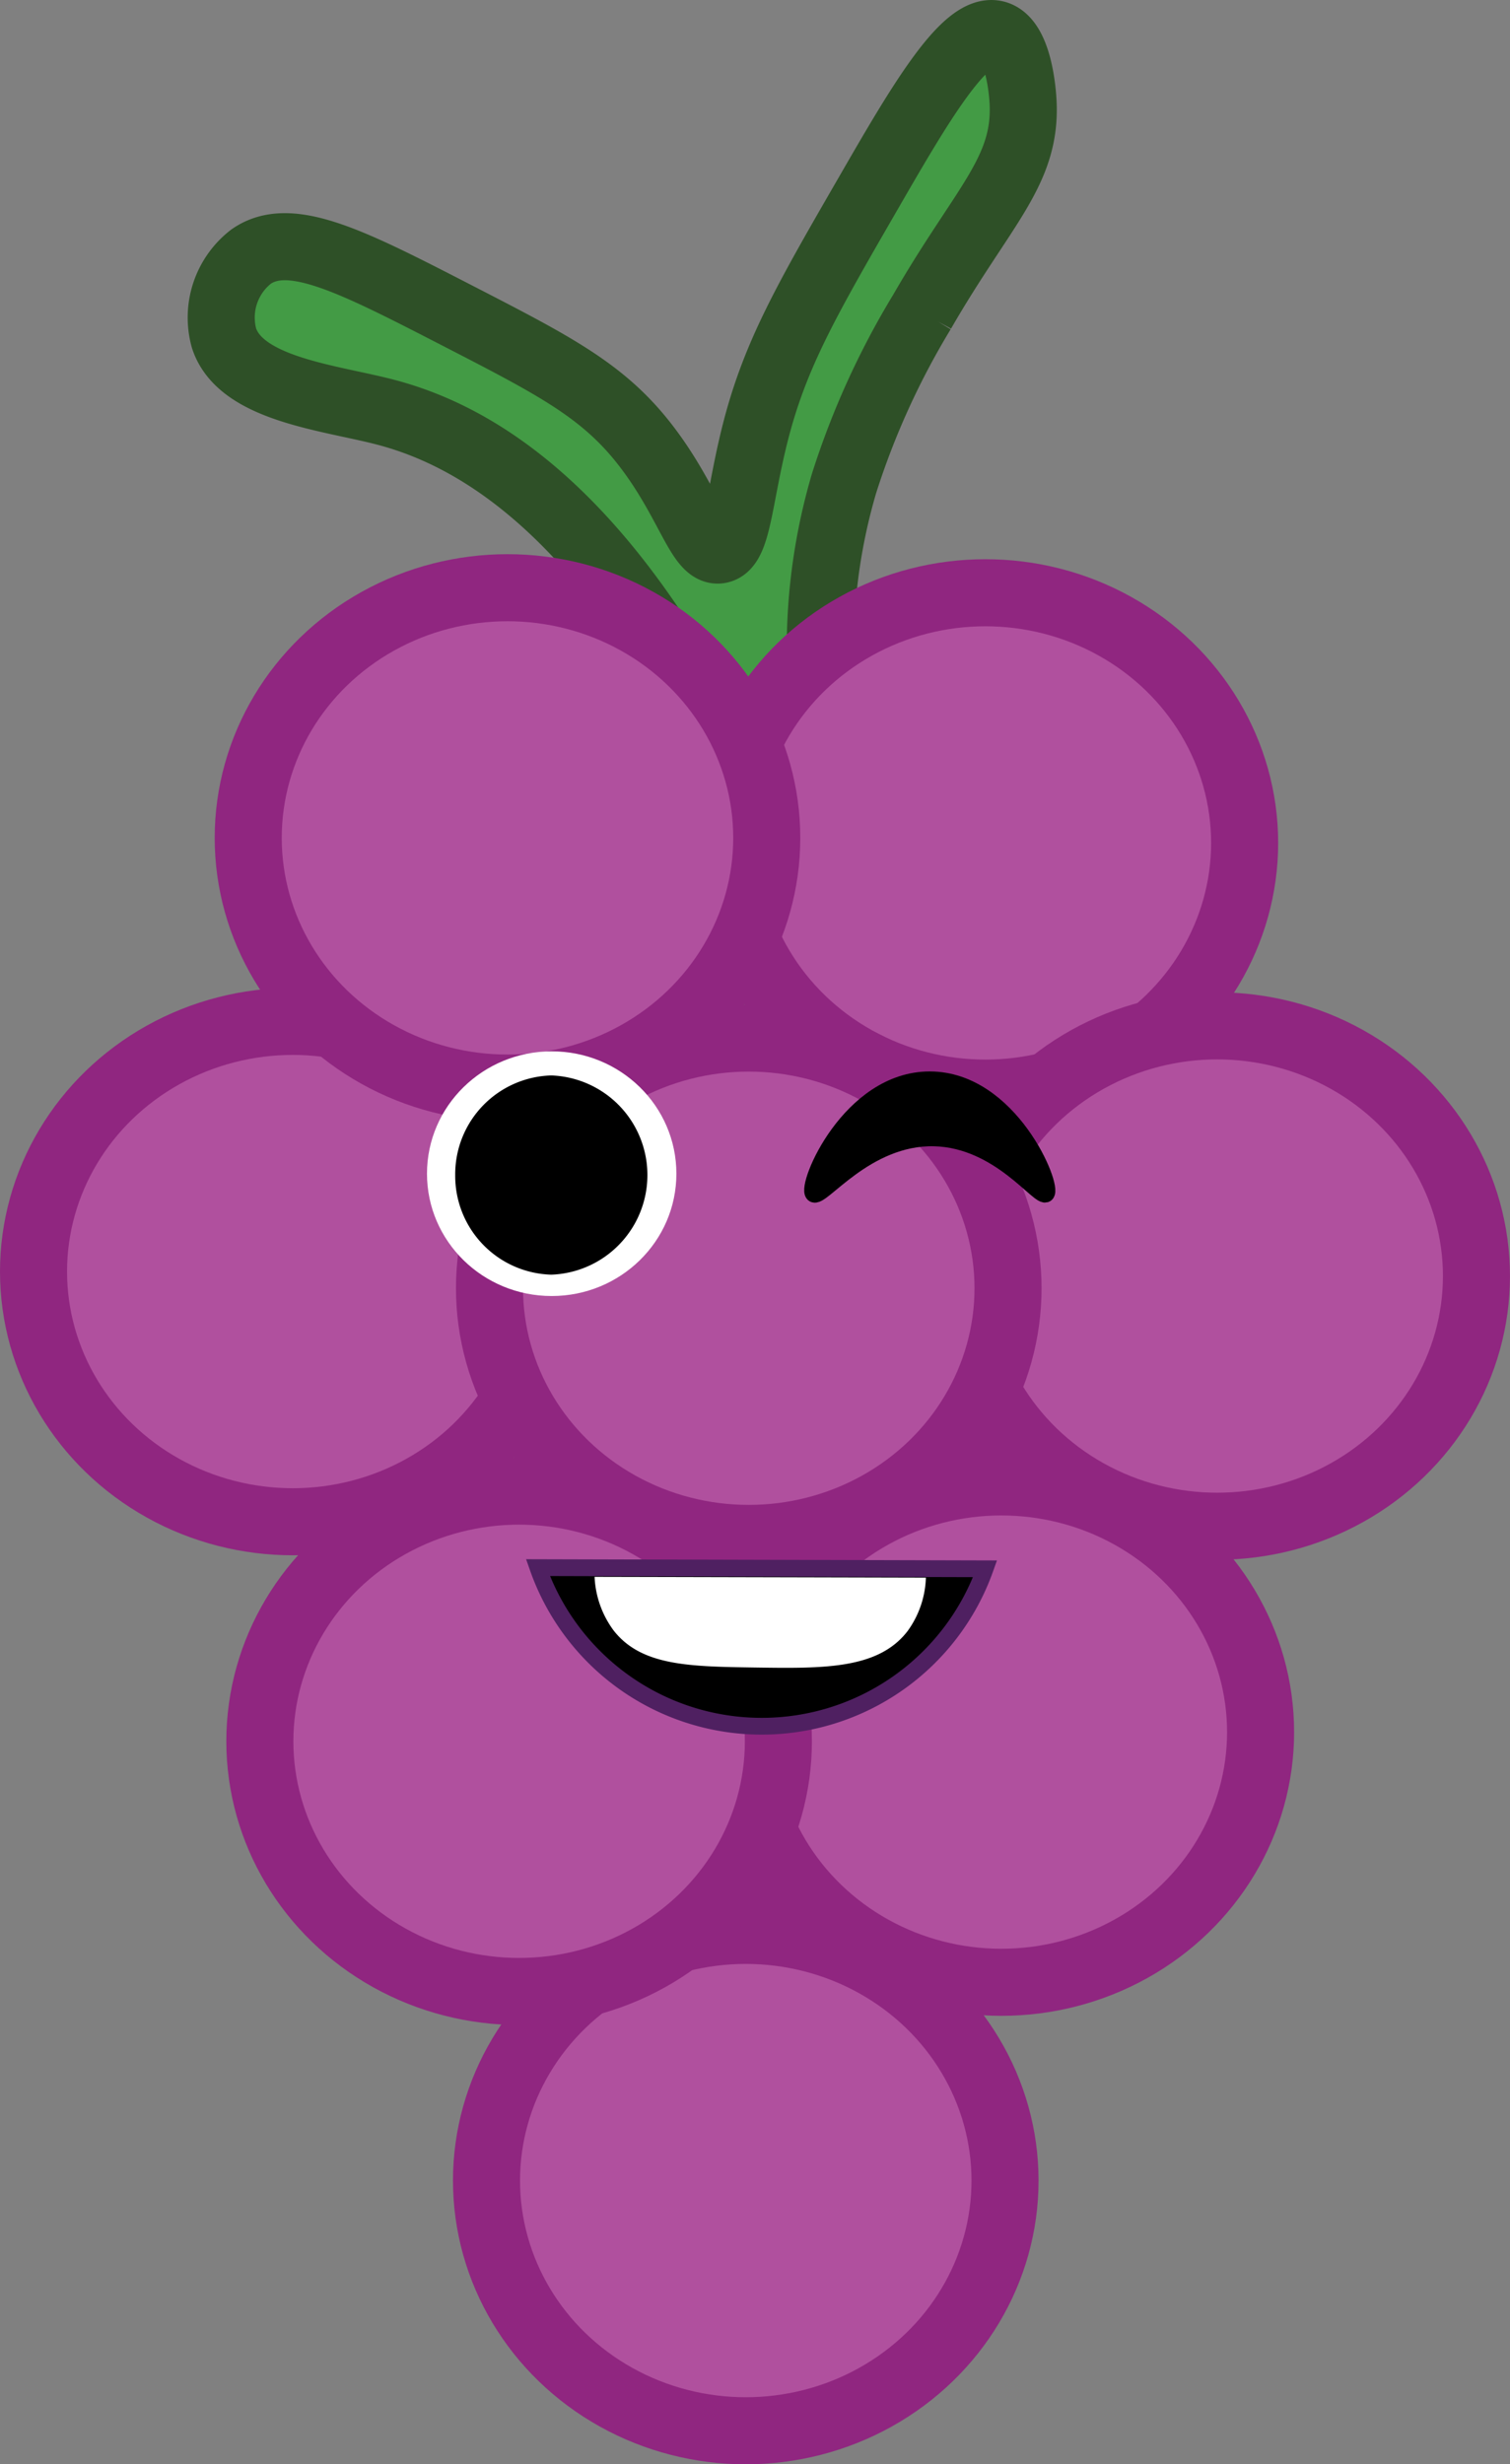 <svg id="Layer_1" data-name="Layer 1" xmlns="http://www.w3.org/2000/svg" viewBox="0 0 90.082 146.959"><rect x="0" y="0" width="90.082" height="146.959" fill="#808080" stroke="none"/><defs><style>.cls-1{fill:#439b45;stroke:#2e5027;}.cls-1,.cls-2,.cls-3,.cls-4,.cls-5{stroke-miterlimit:10;}.cls-1,.cls-2{stroke-width:4px;}.cls-2{fill:#b0509e;stroke:#902680;}.cls-3,.cls-6{fill:#fff;}.cls-3{stroke:#fff;}.cls-4{stroke:#000;}.cls-5{stroke:#4f2061;}</style></defs><title>grape</title><path class="cls-1" d="M405.237,125.972c-6.691-11.999-13.458-16.011-18.577-17.365-3.343-.884-8.705-1.356-9.692-4.442a4.599,4.599,0,0,1,1.615-4.846c2.322-1.627,6.0.267,12.332,3.526,5.78,2.976,8.671,4.463,11.172,7.681,2.613,3.362,3.253,6.455,4.422,6.284,1.093-.16,1.157-2.951,2.095-6.75,1.181-4.785,3.037-8,6.75-14.43,3.028-5.244,5.824-10.087,7.672-9.58,1.396.383,1.594,3.64,1.615,4.038.217,4.146-2.384,6.198-6.029,12.524a47.248,47.248,0,0,0-4.655,10.241,34.766,34.766,0,0,0-1.396,10.939" transform="translate(-363.608 -84.013)"/><ellipse class="cls-2" cx="17.467" cy="75.831" rx="15.467" ry="14.92"/><ellipse class="cls-2" cx="58.784" cy="50.269" rx="15.467" ry="14.92"/><ellipse class="cls-2" cx="30.275" cy="49.969" rx="15.467" ry="14.92"/><ellipse class="cls-2" cx="44.49" cy="130.04" rx="15.467" ry="14.92"/><ellipse class="cls-2" cx="59.736" cy="103.295" rx="15.467" ry="14.92"/><ellipse class="cls-2" cx="30.969" cy="103.843" rx="15.467" ry="14.92"/><ellipse class="cls-2" cx="72.614" cy="76.098" rx="15.467" ry="14.92"/><ellipse class="cls-2" cx="44.669" cy="76.825" rx="15.467" ry="14.92"/><ellipse class="cls-3" cx="32.912" cy="69.993" rx="6.939" ry="6.796"/><path class="cls-4" d="M412.139,155.205c.411.412,3.096-3.435,7.209-3.333,3.912.097,6.299,3.693,6.668,3.333.452-.442-2.16-6.791-6.939-6.796C414.309,148.405,411.657,154.723,412.139,155.205Z" transform="translate(-363.608 -84.013)"/><path class="cls-4" d="M391.264,154.088a5.395,5.395,0,0,0,5.231,5.44,5.444,5.444,0,0,0,0-10.88A5.395,5.395,0,0,0,391.264,154.088Z" transform="translate(-363.608 -84.013)"/><path class="cls-5" d="M422.375,177.569a14.15,14.15,0,0,1-26.675-.07Z" transform="translate(-363.608 -84.013)"/><path class="cls-6" d="M399.079,178.049a5.794,5.794,0,0,0,1.14,3.204c1.65,2.104,4.501,2.145,8.419,2.203,4.107.06,7.366.108,9.117-2.177a5.724,5.724,0,0,0,1.089-3.184Q408.962,178.071,399.079,178.049Z" transform="translate(-363.608 -84.013)"/></svg>